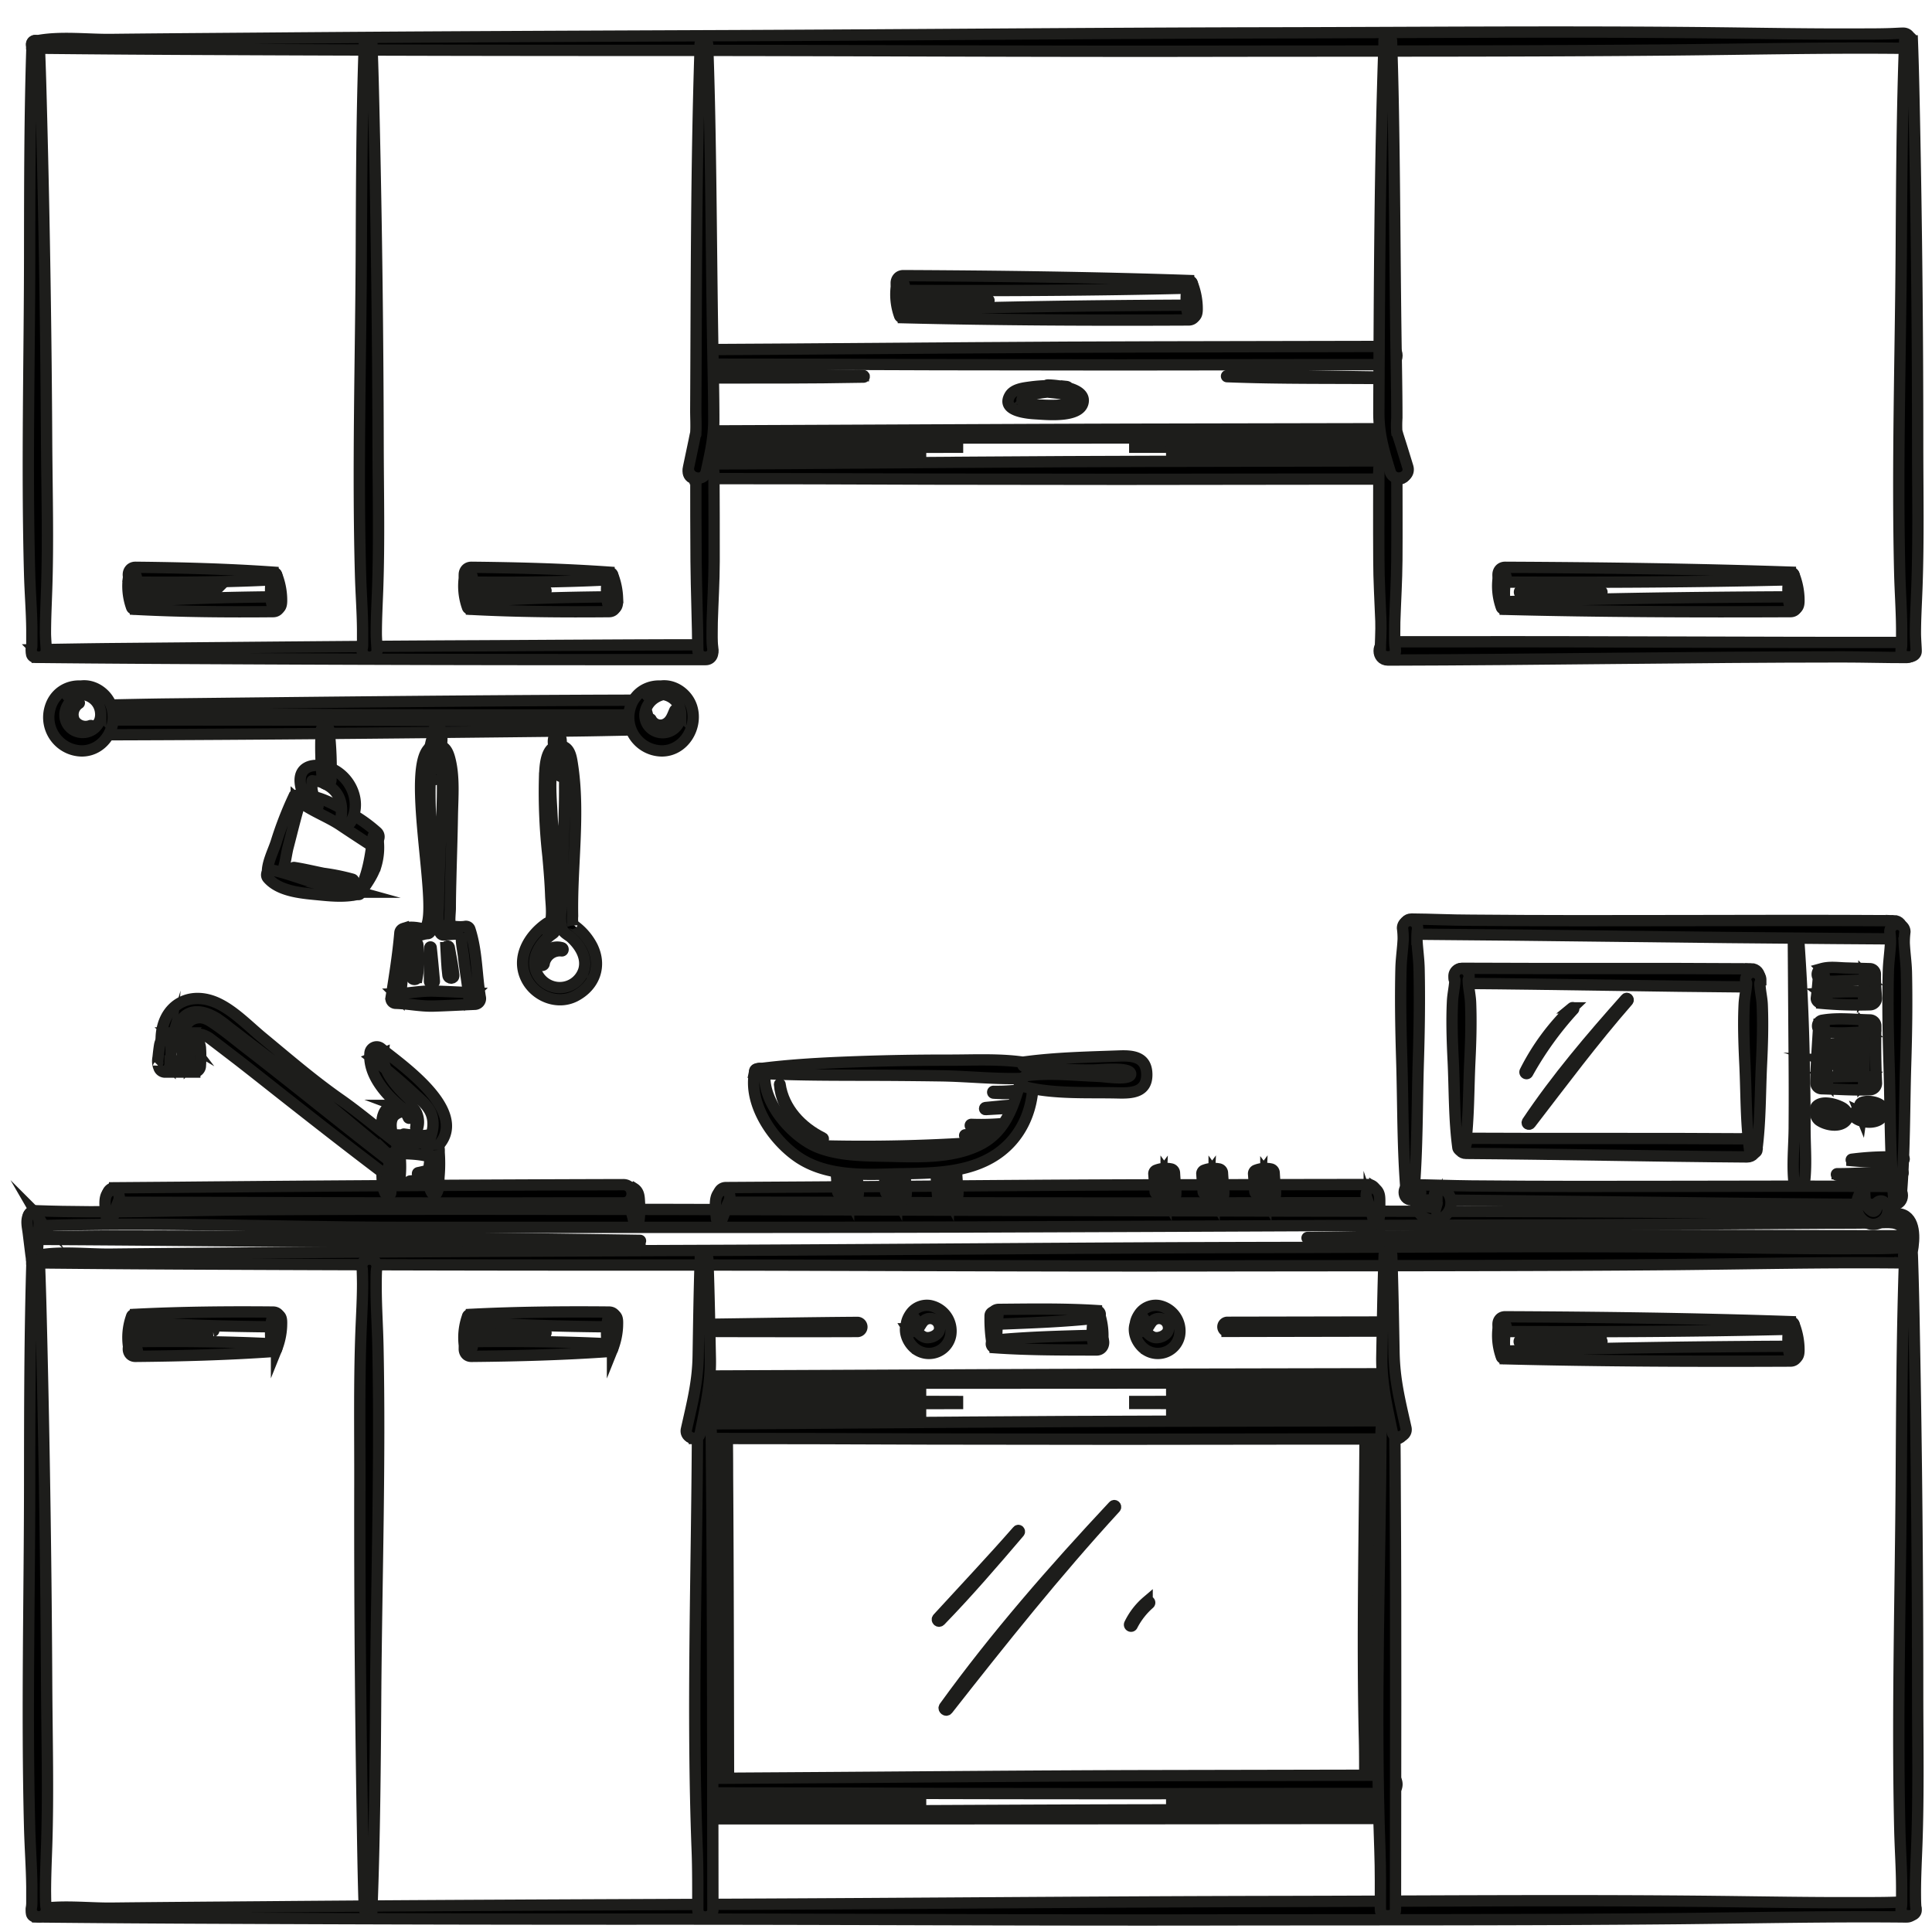 <svg id="Layer_1" data-name="Layer 1" xmlns="http://www.w3.org/2000/svg" viewBox="0 0 512 512"><path d="M206.58,287.35c.55,6.59,5.2,12.08,11.06,14.82.42.2.79-.42.37-.63-5.66-2.79-10.37-7.79-11.29-14.2,0-.08-.14-.06-.14,0Z" stroke="#1d1d1b" stroke-miterlimit="10" stroke-width="3"/><path d="M346.5,328.2q69.92.65,139.83.3c6.61,0,13-.25,19.85-.26v-.76c-47,.06-93.22-.46-139.82.17-6.62.09-13.24.21-19.85.29a.13.13,0,0,0,0,.26Z" stroke="#1d1d1b" stroke-miterlimit="10" stroke-width="3"/><path d="M169.61,328.71q-69.9-1.08-139.82-1.16c-6.62,0-13.24.17-19.85.13a.39.39,0,0,0,0,.77c46.6.22,93.21,1,139.82.68,6.61-.05,13.23-.12,19.85-.16a.13.13,0,0,0,0-.26Z" stroke="#1d1d1b" stroke-miterlimit="10" stroke-width="3"/><path d="M20.82,186.13A3.83,3.83,0,1,0,24.28,193a.4.4,0,0,0-.3-.72A3.58,3.58,0,0,1,19.75,191a3.52,3.52,0,0,1,1.21-4.6.13.13,0,0,0-.14-.23Z" stroke="#1d1d1b" stroke-miterlimit="10" stroke-width="3"/><path d="M172,190.89a3.35,3.35,0,0,0,4.07,2.33,5.27,5.27,0,0,0,3.67-4.65c0-.48-.74-.72-.94-.26-.59,1.32-1,2.75-2.36,3.49a2.8,2.8,0,0,1-3.89-1.14c-.14-.32-.62-.09-.55.23Z" stroke="#1d1d1b" stroke-miterlimit="10" stroke-width="3"/><path d="M77.83,230.51c4.55,1.73,10.53,3.53,15.43,3.49a.51.51,0,0,0,.13-1,56.48,56.48,0,0,0-7.68-1.56c-2.57-.51-5.12-1.14-7.72-1.54a.31.31,0,0,0-.16.6Z" stroke="#1d1d1b" stroke-miterlimit="10" stroke-width="3"/><path d="M56.45,156.61c-6.2-.12-12.39-.16-18.58.23a.35.35,0,0,0,0,.69c6.2.18,12.39-.06,18.58-.39a.27.27,0,0,0,0-.53Z" stroke="#1d1d1b" stroke-miterlimit="10" stroke-width="3"/><path d="M144.5,156.31c-5.7-.07-11.6-.68-17.28-.34-.45,0-.61.75-.12.82,5.61.86,11.77.38,17.4,0a.25.25,0,0,0,0-.49Z" stroke="#1d1d1b" stroke-miterlimit="10" stroke-width="3"/><path d="M261.91,79.4q-10.59-.18-21.2-.3a.53.53,0,0,0,0,1.05q10.6-.14,21.2-.3a.23.23,0,0,0,0-.45Z" stroke="#1d1d1b" stroke-miterlimit="10" stroke-width="3"/><path d="M424.32,156.7c-7.06-.13-14.13-.22-21.19-.31a.53.53,0,0,0,0,1.05q10.59-.13,21.19-.3a.22.22,0,0,0,0-.44Z" stroke="#1d1d1b" stroke-miterlimit="10" stroke-width="3"/><path d="M56.45,352.29c-6.2-.13-12.39-.16-18.58.22a.35.35,0,0,0,0,.69c6.2.19,12.39-.05,18.58-.38a.27.27,0,0,0,0-.53Z" stroke="#1d1d1b" stroke-miterlimit="10" stroke-width="3"/><path d="M144.5,353c-5.7-.07-11.6-.69-17.28-.35-.45,0-.61.75-.12.83,5.61.86,11.77.38,17.4,0a.25.25,0,0,0,0-.49Z" stroke="#1d1d1b" stroke-miterlimit="10" stroke-width="3"/><path d="M424.32,355.31c-7.06-.13-14.13-.22-21.19-.31a.53.53,0,0,0,0,1.06q10.59-.13,21.19-.31a.22.22,0,0,0,0-.44Z" stroke="#1d1d1b" stroke-miterlimit="10" stroke-width="3"/><path d="M416.64,267.1a61.35,61.35,0,0,0-12.46,16.84c-.22.44.43.83.68.39A88.81,88.81,0,0,1,417,267.48a.27.27,0,0,0-.38-.38Z" stroke="#1d1d1b" stroke-miterlimit="10" stroke-width="3"/><path d="M430.86,264.7c-9.22,10.35-18.35,21.06-26.06,32.59-.33.49.43.89.76.45,8.47-11,16.69-22.05,25.83-32.51.31-.36-.21-.89-.53-.53Z" stroke="#1d1d1b" stroke-miterlimit="10" stroke-width="3"/><path d="M486.86,311.43a84,84,0,0,0,17.22-.28c.41-.06.31-.73-.1-.72-5.71.1-11.4.62-17.12.62a.19.19,0,0,0,0,.38Z" stroke="#1d1d1b" stroke-miterlimit="10" stroke-width="3"/><path d="M490.77,307.59a75.64,75.64,0,0,0,13.46,0,.46.46,0,0,0,0-.91,76.66,76.66,0,0,0-13.46.53.17.17,0,0,0,0,.34Z" stroke="#1d1d1b" stroke-miterlimit="10" stroke-width="3"/><path d="M367.82,368.41c-19.11-.27-37.75.06-57.31.06V369c19.56,0,38.2.33,57.31.06a.32.32,0,0,0,0-.64Z" stroke="#1d1d1b" stroke-miterlimit="10" stroke-width="3"/><path d="M367.82,371.34c-22.37-.27-44.6.07-67.1.07v.52c22.5,0,44.73.33,67.1.06a.33.33,0,0,0,0-.65Z" stroke="#1d1d1b" stroke-miterlimit="10" stroke-width="3"/><path d="M186.45,369.05c19.12.27,38-.06,57.52-.06v-.52c-19.56,0-38.3-.33-57.41-.06-.42,0-.52.64-.11.64Z" stroke="#1d1d1b" stroke-miterlimit="10" stroke-width="3"/><path d="M367.82,374.28c-19.11-.27-37.75.06-57.31.06v.52c19.56,0,38.2.33,57.31.06a.32.32,0,0,0,0-.64Z" stroke="#1d1d1b" stroke-miterlimit="10" stroke-width="3"/><path d="M186.45,374.92c19.12.27,38-.06,57.52-.06v-.52c-19.56,0-38.3-.33-57.41-.06-.42,0-.52.64-.11.64Z" stroke="#1d1d1b" stroke-miterlimit="10" stroke-width="3"/><path d="M367.82,477c-19.11-.27-37.75.06-57.31.06v.52c19.56,0,38.2.33,57.31.06a.32.32,0,0,0,0-.64Z" stroke="#1d1d1b" stroke-miterlimit="10" stroke-width="3"/><path d="M186.45,477.65c19.12.27,38-.06,57.52-.06v-.52c-19.56,0-38.3-.33-57.41-.06-.42,0-.52.64-.11.64Z" stroke="#1d1d1b" stroke-miterlimit="10" stroke-width="3"/><path d="M186.45,372c22.38.27,44.81-.06,67.31-.06v-.52c-22.5,0-44.83-.34-67.2-.07-.42,0-.52.64-.11.65Z" stroke="#1d1d1b" stroke-miterlimit="10" stroke-width="3"/><path d="M367.82,117.94c-22.37-.27-44.6.06-67.1.06v.52c22.5,0,44.73.33,67.1.06a.32.32,0,0,0,0-.64Z" stroke="#1d1d1b" stroke-miterlimit="10" stroke-width="3"/><path d="M367.82,119.7c-19.11-.27-37.75.06-57.31.06v.52c19.56,0,38.2.33,57.31.06a.32.32,0,0,0,0-.64Z" stroke="#1d1d1b" stroke-miterlimit="10" stroke-width="3"/><path d="M186.45,120.34c19.12.27,38-.06,57.52-.06v-.52c-19.56,0-38.3-.33-57.41-.06-.42,0-.52.63-.11.64Z" stroke="#1d1d1b" stroke-miterlimit="10" stroke-width="3"/><path d="M186.45,118.58c22.38.27,44.81-.06,67.31-.06V118c-22.5,0-44.83-.33-67.2-.06-.42,0-.52.64-.11.64Z" stroke="#1d1d1b" stroke-miterlimit="10" stroke-width="3"/><path d="M110.68,298.9a5.78,5.78,0,0,0-4-7.13c-.32-.08-.57.41-.24.56a5.88,5.88,0,0,1,3.75,6.44.23.23,0,0,0,.45.13Z" stroke="#1d1d1b" stroke-miterlimit="10" stroke-width="3"/><path d="M108.67,296.06a5.84,5.84,0,0,0-3.56-3.74c-.36-.13-.62.47-.26.63a5.88,5.88,0,0,1,3.36,3.24c.11.28.56.17.46-.13Z" stroke="#1d1d1b" stroke-miterlimit="10" stroke-width="3"/><path d="M107,300.81c2.94,1,6.84,1.83,9.57-.16a.41.41,0,0,0-.42-.71c-3.06,1.49-5.88,1-9.12.6-.16,0-.17.22,0,.27Z" stroke="#1d1d1b" stroke-miterlimit="10" stroke-width="3"/><path d="M105.87,306.84a26.45,26.45,0,0,0-.62,4,32.25,32.25,0,0,0-.43,4.59c0,.57.92.75,1,.14a27.76,27.76,0,0,0,.24-4.08,28.14,28.14,0,0,0,0-4.59.11.11,0,0,0-.21,0Z" stroke="#1d1d1b" stroke-miterlimit="10" stroke-width="3"/><path d="M108.71,313.49a20.21,20.21,0,0,0,5.48-.66.37.37,0,0,0-.2-.71c-1.75.33-3.5.69-5.28.86-.31,0-.33.51,0,.51Z" stroke="#1d1d1b" stroke-miterlimit="10" stroke-width="3"/><path d="M110.92,311.32a12.22,12.22,0,0,0,4.08-1c.35-.16.1-.75-.27-.63a26.4,26.4,0,0,1-3.89,1.08c-.31.05-.24.58.08.55Z" stroke="#1d1d1b" stroke-miterlimit="10" stroke-width="3"/><path d="M48.23,278.48c.14,1.23.29,2.45.43,3.67a.64.64,0,1,0,1.26-.17l-.64-3.64c-.1-.59-1.12-.46-1.05.14Z" stroke="#1d1d1b" stroke-miterlimit="10" stroke-width="3"/><path d="M325.17,99.82c13.92.55,27.84.36,41.75.5a.2.2,0,0,0,0-.4c-13.91-.14-27.82-.61-41.75-.36a.13.13,0,0,0,0,.26Z" stroke="#1d1d1b" stroke-miterlimit="10" stroke-width="3"/><path d="M228.81,99.54c-14.24-.28-28.86-.23-42.56-.23-1,0-1,.85,0,.85,13.7,0,28.41.06,42.64-.22.26,0,.17-.39-.08-.4Z" stroke="#1d1d1b" stroke-miterlimit="10" stroke-width="3"/><path d="M269.68,405.68c-6.9,7.88-14.09,15.48-21.16,23.21-.38.42.23,1,.63.62,7.29-7.5,14.14-15.47,20.93-23.43.24-.28-.16-.68-.4-.4Z" stroke="#1d1d1b" stroke-miterlimit="10" stroke-width="3"/><path d="M295.06,399.11c-15.81,16.9-31.21,34.5-44.77,53.28-.35.48.45,1.11.82.64,14.34-18.26,28.73-36.32,44.44-53.44.3-.32-.18-.81-.49-.48Z" stroke="#1d1d1b" stroke-miterlimit="10" stroke-width="3"/><path d="M304,424.39a18.31,18.31,0,0,0-4.62,6c-.21.43.43.82.66.38a19.56,19.56,0,0,1,4.51-5.79c.38-.33-.17-.87-.55-.55Z" stroke="#1d1d1b" stroke-miterlimit="10" stroke-width="3"/><path d="M255.84,301.13a36,36,0,0,0,10.26-.3c.4-.08.32-.76-.09-.72a93.61,93.61,0,0,1-10.17.62c-.26,0-.25.37,0,.4Z" stroke="#1d1d1b" stroke-miterlimit="10" stroke-width="3"/><path d="M257.44,298.55a46.46,46.46,0,0,0,11.05-.49c.32-.06.25-.63-.08-.59a66,66,0,0,1-11,.5c-.37,0-.37.56,0,.58Z" stroke="#1d1d1b" stroke-miterlimit="10" stroke-width="3"/><path d="M261.19,294.05c3.3-.2,6.61-.32,9.89-.7.41-.05.44-.68,0-.66-3.3.13-6.6.51-9.89.82-.34,0-.35.56,0,.54Z" stroke="#1d1d1b" stroke-miterlimit="10" stroke-width="3"/><path d="M263.32,289.69a38.83,38.83,0,0,0,9.2-.4c.48-.08.27-.81-.21-.73a51,51,0,0,1-9,.65c-.31,0-.31.46,0,.48Z" stroke="#1d1d1b" stroke-miterlimit="10" stroke-width="3"/><path d="M187,116.09q30.57,0,61.15,0,48.71,0,97.42-.07l22.3,0a1.21,1.21,0,0,0,0-2.41l-61.15.12c-32.47.06-64.94.25-97.42.38l-22.3.09a1,1,0,0,0,0,1.93Z" stroke="#1d1d1b" stroke-miterlimit="10" stroke-width="3"/><path d="M187,366.55H248.1q48.71,0,97.42-.07l22.3,0a1.21,1.21,0,0,0,0-2.42l-61.15.12c-32.47.06-64.94.26-97.42.39l-22.3.09a1,1,0,0,0,0,1.92Z" stroke="#1d1d1b" stroke-miterlimit="10" stroke-width="3"/><path d="M325.18,352.83l42.64-.08a1.21,1.21,0,0,0,0-2.41l-42.64.08a1.21,1.21,0,0,0,0,2.41Z" stroke="#1d1d1b" stroke-miterlimit="10" stroke-width="3"/><path d="M187,352.86c13.44,0,26.88.06,40.31,0a1.21,1.21,0,0,0,0-2.41c-13.44.09-26.87.35-40.31.51a1,1,0,0,0,0,1.93Z" stroke="#1d1d1b" stroke-miterlimit="10" stroke-width="3"/><path d="M187,482H248.1q48.71,0,97.42-.07l22.3,0a1.21,1.21,0,0,0,0-2.42l-61.15.12c-32.47.06-64.94.26-97.42.39l-22.3.09a1,1,0,0,0,0,1.92Z" stroke="#1d1d1b" stroke-miterlimit="10" stroke-width="3"/><path d="M361.76,378.94c-.12,27.34-.83,54.77-.16,82.11.09,3.81.07,8,.07,11.89,0,1,2,1,2,0,0-27.4.08-54.87,0-82.11,0-3.95,0-7.92-.05-11.87a.92.92,0,0,0-1.83,0Z" stroke="#1d1d1b" stroke-miterlimit="10" stroke-width="3"/><path d="M190.91,379.2c0,27.27-.68,54.58.06,81.84.1,3.81.09,8.41.1,11.82a1,1,0,0,0,2,0c-.07-26.77-.08-54.67-.27-81.84q0-5.91-.08-11.82a.92.92,0,0,0-1.83,0Z" stroke="#1d1d1b" stroke-miterlimit="10" stroke-width="3"/><path d="M109.69,250.35a67.07,67.07,0,0,1-.6,8.5c-.09.82,1.29,1,1.45.2a28.84,28.84,0,0,0,.19-8.7c-.07-.64-1-.68-1,0Z" stroke="#1d1d1b" stroke-miterlimit="10" stroke-width="3"/><path d="M113.9,251.13c-.07,3-.08,5.92-.08,8.88,0,.84,1.36.82,1.29,0-.26-3-.53-5.92-.85-8.88a.18.18,0,1,0-.36,0Z" stroke="#1d1d1b" stroke-miterlimit="10" stroke-width="3"/><path d="M118.2,251.14c.14,2.44.19,4.9.51,7.33.12,1,1.66,1,1.55,0-.26-2.5-.78-5-1.22-7.45-.08-.47-.86-.36-.84.12Z" stroke="#1d1d1b" stroke-miterlimit="10" stroke-width="3"/><path d="M115.76,206.25c.17-.36.34-.72.52-1.08.56-1.17-1.34-1.82-1.57-.66l-.24,1.2c-.15.73.92,1.31,1.29.54Z" stroke="#1d1d1b" stroke-miterlimit="10" stroke-width="3"/><path d="M149.35,204.66a2.44,2.44,0,0,0-.35-.43.76.76,0,0,0-1.08,1.08,2.44,2.44,0,0,0,.43.35c.59.4,1.41-.41,1-1Z" stroke="#1d1d1b" stroke-miterlimit="10" stroke-width="3"/><path d="M144.2,255.37a4.25,4.25,0,0,1,4.63-3.38c.48.06.52-.66.11-.81a4.44,4.44,0,0,0-5.72,4.19c0,.65.91.61,1,0Z" stroke="#1d1d1b" stroke-miterlimit="10" stroke-width="3"/><path d="M215.09,304c16.1,1.48,33.13,2.61,49.19.14,1-.15.76-1.82-.24-1.74a446.57,446.57,0,0,1-49,1.18c-.28,0-.27.4,0,.42Z" stroke="#1d1d1b" stroke-miterlimit="10" stroke-width="3"/><path d="M475.24,246.93q.12,17.47.25,35,.06,8.26,0,16.52c0,5.51-.75,11.39.2,16.82a1.15,1.15,0,0,0,2.21,0c1-5.09.46-10.68.44-15.85q0-8.75-.2-17.49-.31-17.5-1.62-35a.64.64,0,0,0-1.28,0Z" stroke="#1d1d1b" stroke-miterlimit="10" stroke-width="3"/><path d="M487.72,273.59c-.29,4.1-.74,8.38-.31,12.48a.51.51,0,0,0,1,0c.21-4.13-.29-8.35-.43-12.48a.14.14,0,1,0-.27,0Z" stroke="#1d1d1b" stroke-miterlimit="10" stroke-width="3"/><path d="M491.07,271.88c-.26,5-.83,10.14-.65,15.16a.89.89,0,0,0,1.78,0c.66-5,.2-10.2-.31-15.16a.41.41,0,0,0-.82,0Z" stroke="#1d1d1b" stroke-miterlimit="10" stroke-width="3"/><path d="M482.21,277c.86,1.16,2.42.92,3.74.94a64.7,64.7,0,0,0,8,0,.69.69,0,0,0,0-1.37,43.53,43.53,0,0,0-5.48-.07c-1,0-4.68.62-5.44-.09-.41-.38-1.19.14-.82.63Z" stroke="#1d1d1b" stroke-miterlimit="10" stroke-width="3"/><path d="M483.22,280.88a3.08,3.08,0,0,0-.79-.27c-.75-.17-1.05,1-.31,1.15a90.42,90.42,0,0,0,12.32.52c.65,0,.83-1,.16-1.17a33.42,33.42,0,0,0-12.48-.5l.73.73.35-.32c.06,0,.09-.11,0-.14Z" stroke="#1d1d1b" stroke-miterlimit="10" stroke-width="3"/><path d="M482.44,293.58c-1.94.18-1.49,2.55-.26,3.39,1.67,1.12,4.62,1.73,6.4.55s1.18-3.13-.39-4-5.2-2-6.76-.38a1.08,1.08,0,0,0,.76,1.83,23.78,23.78,0,0,1,2.95-.38c.38,0,3.33.19,2.63,1.28-.57.89-5.46-.56-4.92-1.54a.48.48,0,0,0-.41-.71Z" stroke="#1d1d1b" stroke-miterlimit="10" stroke-width="3"/><path d="M494.26,293a4,4,0,0,0-2.84,2,1,1,0,0,0,.36,1.35c1.9,1.4,6.33,1.66,7.39-1,1.18-3-4.07-4.12-5.92-3.08a.89.89,0,0,0,.21,1.6,6.3,6.3,0,0,0,2.08.21c.53,0,2.34.16,1.37.92s-3.09.12-4.14-.37c.15.38.31.75.46,1.12a1.9,1.9,0,0,1,1.36-1.57.61.61,0,0,0-.33-1.17Z" stroke="#1d1d1b" stroke-miterlimit="10" stroke-width="3"/><path d="M9.37,12.77q24.56.25,49.12.34,59.23.27,118.47.24c47.62,0,95.24.31,142.86.22,41.28-.08,82.57.06,123.86-.34,19.95-.19,39.89-.64,59.85-.44a7.17,7.17,0,0,0,.82,0c2.6,0,2.6-4,0-4-.65,0-1.8.08-3.41.14-3.26.11-6.53.08-9.79.09-12,.05-23.95-.17-35.92-.31-39.49-.44-79-.07-118.47,0-47.62.09-95.24.55-142.86.74-41.29.17-82.57.32-123.86.67-13.54.11-27.08.19-40.62.34-6.09.07-13.2-.81-19.23.28a7.48,7.48,0,0,1-.82,0,1,1,0,0,0,0,2Z" stroke="#1d1d1b" stroke-miterlimit="10" stroke-width="3"/><path d="M367.82,174.92c40.14-.08,80.28-.83,120.42-.84,5.69,0,11.39.18,17.09.17,2.59,0,2.6-4,0-4-40.13.07-80.27-.25-120.41-.17l-17.1,0c-3.1,0-3.11,4.84,0,4.84Z" stroke="#1d1d1b" stroke-miterlimit="10" stroke-width="3"/><path d="M187,96.5q30.57,0,61.15.14,48.71.12,97.42,0l22.3,0c3.11,0,3.12-4.83,0-4.83l-61.15.12c-32.47.06-65,.38-97.42.59l-22.3.13c-2.48,0-2.49,3.85,0,3.85Z" stroke="#1d1d1b" stroke-miterlimit="10" stroke-width="3"/><path d="M184.23,126.83q31.44,0,62.87.14,50.16.12,100.3,0l23.14,0c3.11,0,3.11-4.83,0-4.83l-62.87.12c-33.43.06-66.87.38-100.3.59l-23.14.13c-2.48,0-2.48,3.85,0,3.85Z" stroke="#1d1d1b" stroke-miterlimit="10" stroke-width="3"/><path d="M184,381.21q31.29,0,62.59.14,50.14.12,100.3,0l22.88,0c3.11,0,3.11-4.83,0-4.83l-62.59.12c-33.43.06-66.86.38-100.29.59l-22.89.13c-2.48,0-2.48,3.85,0,3.85Z" stroke="#1d1d1b" stroke-miterlimit="10" stroke-width="3"/><path d="M192.34,318.6q28.82,0,57.63.14,45.66.12,91.33,0l21.13,0c3.11,0,3.11-4.84,0-4.83L304.8,314c-30.44.07-60.89.39-91.33.59l-21.13.13a1.93,1.93,0,0,0,0,3.86Z" stroke="#1d1d1b" stroke-miterlimit="10" stroke-width="3"/><path d="M187,475.14q30.57,0,61.15.14,48.71.12,97.42,0l22.3,0c3.11,0,3.12-4.84,0-4.83l-61.15.12c-32.47.06-65,.38-97.42.58l-22.3.14a1.93,1.93,0,0,0,0,3.85Z" stroke="#1d1d1b" stroke-miterlimit="10" stroke-width="3"/><path d="M9.37,174.2c20,.21,40,.3,60,.39q47.81.22,95.62.21c7.33,0,14.65,0,22,0,2.52,0,2.52-3.91,0-3.91-20,0-40,.17-60,.26-31.88.13-63.75.46-95.63.73-7.32.06-14.64.19-22,.3a1,1,0,0,0,0,2Z" stroke="#1d1d1b" stroke-miterlimit="10" stroke-width="3"/><path d="M27.68,188.87c41.1.55,82.21.58,123.32.6,5.88,0,11.76,0,17.64,0,2.52,0,2.52-3.92,0-3.91-41.11.1-82.22.55-123.32,1-5.88.06-11.76.2-17.64.31a1,1,0,0,0,0,2Z" stroke="#1d1d1b" stroke-miterlimit="10" stroke-width="3"/><path d="M168.64,191.41c-41.1-.55-82.22-.58-123.32-.6-5.88,0-11.76,0-17.64,0-2.52,0-2.53,3.92,0,3.91,41.11-.1,82.21-.54,123.32-1,5.88-.06,11.76-.2,17.64-.31a1,1,0,0,0,0-2Z" stroke="#1d1d1b" stroke-miterlimit="10" stroke-width="3"/><path d="M124.93,161.48c12.13.63,24.32.72,36.47.61,2.51,0,2.52-3.94,0-3.92-12.15.12-24.35.44-36.47,1.29a1,1,0,0,0,0,2Z" stroke="#1d1d1b" stroke-miterlimit="10" stroke-width="3"/><path d="M161.4,151.63c-12.12-.85-24.32-1.17-36.47-1.29-2.52,0-2.52,3.89,0,3.92,12.14.11,24.34,0,36.47-.61a1,1,0,0,0,0-2Z" stroke="#1d1d1b" stroke-miterlimit="10" stroke-width="3"/><path d="M504.76,10.8c-.69,18.25-.79,36.51-.9,54.77-.18,28.77-1.09,57.58-.41,86.35.12,4.86.47,9.72.51,14.59,0,1.4,0,3,0,4.4-.06,1.2-.16.68-.16,1.66,0,2,4,2,4,0,0-1-.2-3.22-.2-4.77,0-3.94.25-8,.39-11.91.47-12.77.21-25.62.21-38.39q0-43.17-.88-86.38c-.14-6.77-.27-13.54-.53-20.3a1,1,0,0,0-2,0Z" stroke="#1d1d1b" stroke-miterlimit="10" stroke-width="3"/><path d="M8.49,11.78C7.89,29.85,7.88,47.93,7.86,66c0,28.79-.79,57.62,0,86.41.14,4.8.53,9.61.58,14.42,0,1.28,0,2.59,0,3.87s-.17.89-.17,1.5c0,2.6,4,2.6,4,0,0-.33-.21-2.79-.23-4.28,0-3.89.19-7.77.32-11.66.43-12.75.09-25.53,0-38.28q-.23-43.2-1.34-86.41c-.17-6.6-.33-13.2-.62-19.8a1,1,0,0,0-2,0Z" stroke="#1d1d1b" stroke-miterlimit="10" stroke-width="3"/><path d="M9.37,334.67q24.56.25,49.12.34,59.23.27,118.47.23c47.62,0,95.24.32,142.86.23,41.28-.08,82.58,0,123.86-.35,19.95-.19,39.89-.65,59.85-.44a7.17,7.17,0,0,0,.82,0c2.6,0,2.6-4,0-4-.65,0-1.8.08-3.41.14-3.26.11-6.53.08-9.79.09-12,.05-23.95-.17-35.92-.31-39.49-.44-79-.07-118.47,0-47.62.09-95.24.56-142.86.75-41.29.16-82.57.31-123.86.67-13.54.11-27.08.19-40.62.34-6.09.07-13.2-.81-19.23.28a7.48,7.48,0,0,1-.82,0,1,1,0,0,0,0,2Z" stroke="#1d1d1b" stroke-miterlimit="10" stroke-width="3"/><path d="M506.48,333c.7-2.93,1.51-8.61-1.46-10.7-1.63-1.15-4.48-.61-6.32-.63q-6.26-.07-12.51-.11l-52.57-.34c-33.84-.21-67.68-.22-101.51-.29-69.2-.14-138.39-.47-207.58-.47-19.36,0-38.72,0-58.07.14-19,.17-38.08.95-57.09.26-2.6-.1-2.6,4.13,0,4,32.27-1.17,64.74.4,97,.4h97.51c66,0,132-.49,198-.63,18.33,0,36.67-.18,55-.3l27.31-.18c4.53,0,9,0,13.58-.11,2.38,0,5.65-.62,6.89,2.14.69,1.56.17,4.67-.16,6.26-.27,1.26,1.64,1.8,1.94.53Z" stroke="#1d1d1b" stroke-miterlimit="10" stroke-width="3"/><path d="M9.37,508q24.8.25,49.59.34,59,.27,118.07.24c47.91,0,95.81.31,143.72.22,41.13-.08,82.28.05,123.41-.34,20.12-.2,40.23-.65,60.35-.45a7,7,0,0,0,.82,0c2.59,0,2.6-4,0-4-.65,0-1.79.07-3.41.13-3.3.11-6.61.08-9.92.09-12.09.05-24.18-.17-36.27-.31-39.35-.44-78.71-.06-118.06,0-47.91.09-95.81.55-143.72.74-41.14.17-82.27.32-123.41.67-13.66.11-27.31.2-41,.35-6.14.06-13.31-.83-19.38.27a4.49,4.49,0,0,1-.82,0,1,1,0,0,0,0,2Z" stroke="#1d1d1b" stroke-miterlimit="10" stroke-width="3"/><path d="M504.76,332.69c-.68,19.43-.78,38.87-.9,58.31-.18,31.17-1.1,62.38-.4,93.56.11,5.18.48,10.36.5,15.54,0,1.44,0,3,0,4.42-.05,1.17-.16.7-.16,1.68,0,2,4,2,4,0,0-1-.06-.15-.13-1.29s-.06-2.34-.07-3.49c0-4.21.23-8.45.38-12.66.49-13.66.22-27.36.22-41q0-46.77-.89-93.57c-.13-7.16-.27-14.31-.52-21.46a1,1,0,0,0-2,0Z" stroke="#1d1d1b" stroke-miterlimit="10" stroke-width="3"/><path d="M8.49,333.68c-.6,19.44-.61,38.89-.63,58.33,0,30.83-.79,61.7,0,92.52.14,5.19.52,10.37.58,15.56,0,1.44,0,2.9,0,4.34-.05,1.16-.16,1.13-.16,1.59,0,2.6,4,2.6,4,0,0-.76-.06-.06-.14-1.2s-.07-2.3-.09-3.45c0-4.12.18-8.23.32-12.35.44-13.76.09-27.56,0-41.33q-.23-46.24-1.33-92.52c-.17-7.16-.34-14.33-.63-21.49a1,1,0,0,0-2,0Z" stroke="#1d1d1b" stroke-miterlimit="10" stroke-width="3"/><path d="M365.41,124.63s-.06,15.81,0,23.79c0,5.37.34,10.83.54,16.2.09,2.4-.14,6-.14,7.95s4,2,4,0c0-1-.15-1.1-.19-2.13-.06-1.84,0-3.78,0-5.62.18-5.49.52-10.86.56-16.35.06-8,0-16,0-23.84,0-2.93-4.83-2.93-4.83,0Z" stroke="#1d1d1b" stroke-miterlimit="10" stroke-width="3"/><path d="M366.81,10.8c-1.17,32.84-1.25,65.77-1.4,98.62,0,5.72,1.3,10,3,15.56.91,3,5.57,1.7,4.66-1.28-.54-1.75-1.07-3.49-1.61-5.23l-1-3.15c-.12-.38-.43-1.7-.28-.59a31.56,31.56,0,0,1,0-4c0-7.53-.17-15.07-.27-22.61-.27-20.72-.32-41.43-.73-62.14q-.15-7.59-.41-15.17a1,1,0,0,0-2,0Z" stroke="#1d1d1b" stroke-miterlimit="10" stroke-width="3"/><path d="M501.82,244c-37.32-.24-74.66.21-112-.13-5.25,0-10.5-.28-15.75-.31-2.59,0-2.6,4,0,4,37.32.25,74.65.89,112,1.14l15.74.11c3.11,0,3.12-4.81,0-4.84Z" stroke="#1d1d1b" stroke-miterlimit="10" stroke-width="3"/><path d="M501.82,314.43c-37.32-.25-74.66.21-112-.14-5.25-.05-10.5-.28-15.75-.31-2.59,0-2.6,4,0,4,37.32.24,74.65.89,112,1.13l15.74.11c3.11,0,3.12-4.81,0-4.83Z" stroke="#1d1d1b" stroke-miterlimit="10" stroke-width="3"/><path d="M374.67,316.34c1-11.76.84-23.6,1.21-35.39.24-8,.36-16.11.19-24.14-.05-2.7-.44-5.16-.57-7.85a21.54,21.54,0,0,1,.18-3,2,2,0,1,0-4,0,20.53,20.53,0,0,1,.18,3c-.13,2.56-.51,5-.58,7.58-.2,8.15-.05,16.31.2,24.46.36,11.79.19,23.6,1.21,35.36a1,1,0,0,0,2,0Z" stroke="#1d1d1b" stroke-miterlimit="10" stroke-width="3"/><path d="M503.81,317.32c1-11.76.85-23.6,1.21-35.39.25-8,.37-16.11.2-24.14-.06-2.7-.45-5.16-.58-7.85a21.54,21.54,0,0,1,.18-3,2,2,0,1,0-4,0,19.18,19.18,0,0,1,.18,3c-.12,2.56-.51,5-.57,7.58-.2,8.15-.06,16.31.19,24.46.37,11.79.2,23.6,1.21,35.36a1,1,0,0,0,2,0Z" stroke="#1d1d1b" stroke-miterlimit="10" stroke-width="3"/><path d="M464,256.75c-25.48-.18-51,0-76.44-.14-2.6,0-2.6,4,0,4,25.47.18,51,.76,76.44.94,3.11,0,3.12-4.81,0-4.83Z" stroke="#1d1d1b" stroke-miterlimit="10" stroke-width="3"/><path d="M463,301.8c-24.83-.18-49.67,0-74.49-.14-2.6,0-2.6,4,0,4,24.82.18,49.65.76,74.49.94,3.11,0,3.11-4.8,0-4.83Z" stroke="#1d1d1b" stroke-miterlimit="10" stroke-width="3"/><path d="M388.28,304.16c1-7.58.88-15.27,1.24-22.9.25-5.15.4-10.39.2-15.55-.07-1.77-.47-3.48-.59-5.24-.14-1.91.19.16.19-1.8a2,2,0,1,0-4,0c0,2,.34,0,.21,1.62s-.52,3.36-.6,5.06c-.26,5.27-.07,10.65.19,15.92.36,7.62.22,15.32,1.24,22.89a1,1,0,0,0,1.95,0Z" stroke="#1d1d1b" stroke-miterlimit="10" stroke-width="3"/><path d="M465.57,304.79c1-7.58.88-15.27,1.25-22.9.25-5.16.4-10.4.19-15.56-.07-1.77-.46-3.3-.59-5.06s.2.33.2-1.62a2,2,0,1,0-4,0c0,2,.34-.19.21,1.44s-.51,3.27-.6,5c-.26,5.27-.06,10.6.19,15.87.37,7.62.22,15.29,1.25,22.87.13,1,1.81.94,1.94,0Z" stroke="#1d1d1b" stroke-miterlimit="10" stroke-width="3"/><path d="M184.41,125.32c0,7.81,0,15.63.06,23.44.06,7.44.44,17.17.46,23.45,0,2.6,4,2.6,4,0,0-.23-.15-1-.19-2-.07-1.77,0-3.55,0-5.31.16-5.38.5-10.75.51-16.13,0-7.81,0-15.63-.05-23.44,0-3.11-4.84-3.12-4.84,0Z" stroke="#1d1d1b" stroke-miterlimit="10" stroke-width="3"/><path d="M185.57,11.78c-1.09,32.3-1,64.68-1.18,97,0,2,.13,4,0,6,0,.13,0,.66,0,.09,0-.32-.34,1.49-.45,2l-1.44,6.83c-.64,3,4,4.32,4.66,1.28,1-4.62,2-8.85,2-13.53,0-7.42-.2-14.84-.31-22.26-.33-20.72-.41-41.44-.87-62.16-.12-5.09-.26-10.17-.45-15.25a1,1,0,0,0-2,0Z" stroke="#1d1d1b" stroke-miterlimit="10" stroke-width="3"/><path d="M96.54,11.78c-.65,18.07-.71,36.15-.78,54.23-.12,28.79-1,57.62-.21,86.41.13,4.8.5,9.61.54,14.42,0,1.28,0,2.59,0,3.87s-.17.89-.16,1.5c0,2.6,4,2.6,4,0,0-.33-.2-2.79-.21-4.28,0-3.89.21-7.77.35-11.66.46-12.75.16-25.53.13-38.28q-.09-43.2-1.08-86.41c-.15-6.6-.3-13.2-.56-19.8a1,1,0,0,0-2,0Z" stroke="#1d1d1b" stroke-miterlimit="10" stroke-width="3"/><path d="M366,378.94c-.24,37.05-1.65,74.32-.31,111.36.19,5.26.13,11,.13,15.9,0,2,4,2,4,0,0-37.18.16-74.35-.08-111.36,0-5.27-.07-10.59-.1-15.86,0-2.36-3.66-2.41-3.67,0Z" stroke="#1d1d1b" stroke-miterlimit="10" stroke-width="3"/><path d="M366.81,332.69c-.31,8.9-.44,17.81-.61,26.71-.13,7,1.34,13.19,2.73,20,.48,2.38,4.19,1.38,3.66-1-1.69-7.5-3-12.71-3.16-19.83-.16-8.64-.3-17.28-.6-25.92a1,1,0,0,0-2,0Z" stroke="#1d1d1b" stroke-miterlimit="10" stroke-width="3"/><path d="M184.84,379.29c-.14,36.95-1.49,74-.07,111,.2,5.25.15,10.82.16,15.77,0,2.6,4,2.6,4,0-.07-36.56,0-74.06-.32-111l-.13-15.77a1.84,1.84,0,0,0-3.67,0Z" stroke="#1d1d1b" stroke-miterlimit="10" stroke-width="3"/><path d="M185.57,333.68c-.28,8.53-.4,17.06-.54,25.58-.11,6.94-1.47,12.18-3.12,19.52-.53,2.39,3.18,3.39,3.66,1,1.35-6.73,2.82-12.91,2.68-19.75-.18-8.78-.33-17.57-.66-26.36a1,1,0,0,0-2,0Z" stroke="#1d1d1b" stroke-miterlimit="10" stroke-width="3"/><path d="M161.2,152.25a18.61,18.61,0,0,0-.35,6.09c.13,1,.1,3,1.54,3s1.28-2,1.25-3a18.52,18.52,0,0,0-1.32-6.1c-.18-.49-1-.62-1.12,0Z" stroke="#1d1d1b" stroke-miterlimit="10" stroke-width="3"/><path d="M125,160.65a18.72,18.72,0,0,1,.12-7.42c.29-1.33-1.83-1.84-2-.55a16.62,16.62,0,0,0,.77,8.27.58.58,0,0,0,1.12-.3Z" stroke="#1d1d1b" stroke-miterlimit="10" stroke-width="3"/><path d="M35.9,161.48c12.13.63,24.32.72,36.46.61,2.52,0,2.53-3.94,0-3.92-12.15.12-24.34.44-36.46,1.29a1,1,0,0,0,0,2Z" stroke="#1d1d1b" stroke-miterlimit="10" stroke-width="3"/><path d="M72.36,151.63c-12.12-.85-24.31-1.17-36.46-1.29-2.52,0-2.52,3.89,0,3.92,12.14.11,24.34,0,36.46-.61a1,1,0,0,0,0-2Z" stroke="#1d1d1b" stroke-miterlimit="10" stroke-width="3"/><path d="M72.16,152.25a19.17,19.17,0,0,0-.35,6.09c.14,1,.11,3,1.55,3s1.27-2,1.25-3a18.53,18.53,0,0,0-1.33-6.1c-.17-.49-1-.62-1.12,0Z" stroke="#1d1d1b" stroke-miterlimit="10" stroke-width="3"/><path d="M36,160.65a18.91,18.91,0,0,1,.11-7.42c.29-1.33-1.82-1.84-2-.55a16.51,16.51,0,0,0,.77,8.27.58.58,0,0,0,1.12-.3Z" stroke="#1d1d1b" stroke-miterlimit="10" stroke-width="3"/><path d="M124.93,350.33c12.12.86,24.32,1.18,36.47,1.29,2.52,0,2.52-3.89,0-3.91-12.15-.11-24.34,0-36.47.61a1,1,0,0,0,0,2Z" stroke="#1d1d1b" stroke-miterlimit="10" stroke-width="3"/><path d="M161.4,356.14c-12.13-.62-24.33-.72-36.47-.6-2.51,0-2.52,3.94,0,3.91,12.15-.11,24.35-.44,36.47-1.29a1,1,0,0,0,0-2Z" stroke="#1d1d1b" stroke-miterlimit="10" stroke-width="3"/><path d="M98.56,505.84c.73-19.21.87-38.44,1-57.67.24-30.45,1.22-60.94.59-91.4-.1-5.1-.45-10.2-.47-15.31,0-1.43,0-2.88.05-4.31.07-1.18.17-1,.17-1.52,0-2.6-4-2.6-4,0,0,.82.08,0,.12,1.13s.06,2.28.07,3.43c0,4.13-.25,8.26-.41,12.39-.52,13.56-.28,27.15-.31,40.72q-.09,45.68.7,91.4c.11,7.05.23,14.09.47,21.14a1,1,0,0,0,2,0Z" stroke="#1d1d1b" stroke-miterlimit="10" stroke-width="3"/><path d="M162.32,357.55a18.58,18.58,0,0,0,1.32-6.1c0-1,.26-3-1.25-3s-1.41,2-1.54,3a18.62,18.62,0,0,0,.35,6.09c.11.61.94.48,1.12,0Z" stroke="#1d1d1b" stroke-miterlimit="10" stroke-width="3"/><path d="M123.91,348.84a16.65,16.65,0,0,0-.77,8.28c.18,1.29,2.3.78,2-.55a18.91,18.91,0,0,1-.12-7.42.58.58,0,0,0-1.12-.31Z" stroke="#1d1d1b" stroke-miterlimit="10" stroke-width="3"/><path d="M35.9,350.33c12.12.86,24.31,1.18,36.46,1.29,2.52,0,2.52-3.89,0-3.91-12.14-.11-24.33,0-36.46.61a1,1,0,0,0,0,2Z" stroke="#1d1d1b" stroke-miterlimit="10" stroke-width="3"/><path d="M72.36,356.14c-12.12-.62-24.32-.72-36.46-.6-2.52,0-2.52,3.94,0,3.91,12.15-.11,24.34-.44,36.46-1.29a1,1,0,0,0,0-2Z" stroke="#1d1d1b" stroke-miterlimit="10" stroke-width="3"/><path d="M73.28,357.55a18.59,18.59,0,0,0,1.33-6.1c0-1,.26-3-1.25-3s-1.42,2-1.55,3a19.19,19.19,0,0,0,.35,6.09c.11.61.94.48,1.12,0Z" stroke="#1d1d1b" stroke-miterlimit="10" stroke-width="3"/><path d="M34.88,348.84a16.53,16.53,0,0,0-.77,8.28c.18,1.29,2.3.78,2-.55a18.91,18.91,0,0,1-.11-7.42.58.58,0,0,0-1.12-.31Z" stroke="#1d1d1b" stroke-miterlimit="10" stroke-width="3"/><path d="M398.88,161.48c25.19.63,50.41.72,75.6.61,2.52,0,2.52-3.93,0-3.92-25.2.12-50.42.44-75.6,1.29a1,1,0,0,0,0,2Z" stroke="#1d1d1b" stroke-miterlimit="10" stroke-width="3"/><path d="M474.48,151.63c-25.18-.85-50.4-1.17-75.6-1.29-2.52,0-2.52,3.91,0,3.92,25.19.11,50.41,0,75.6-.61a1,1,0,0,0,0-2Z" stroke="#1d1d1b" stroke-miterlimit="10" stroke-width="3"/><path d="M474.28,152.25a18.61,18.61,0,0,0-.35,6.09c.13,1,.1,3,1.55,3s1.27-2,1.25-3a18.79,18.79,0,0,0-1.33-6.1c-.18-.49-1-.62-1.12,0Z" stroke="#1d1d1b" stroke-miterlimit="10" stroke-width="3"/><path d="M399,160.65a18.91,18.91,0,0,1,.11-7.42c.3-1.33-1.82-1.84-2-.55a16.62,16.62,0,0,0,.77,8.27.58.58,0,0,0,1.12-.3Z" stroke="#1d1d1b" stroke-miterlimit="10" stroke-width="3"/><path d="M239.4,84.19c25.19.62,50.41.72,75.6.6,2.52,0,2.53-3.92,0-3.91-25.19.11-50.41.43-75.6,1.29a1,1,0,0,0,0,2Z" stroke="#1d1d1b" stroke-miterlimit="10" stroke-width="3"/><path d="M315,74.34c-25.18-.85-50.4-1.17-75.6-1.29-2.52,0-2.52,3.9,0,3.92,25.2.11,50.42,0,75.6-.61a1,1,0,0,0,0-2Z" stroke="#1d1d1b" stroke-miterlimit="10" stroke-width="3"/><path d="M314.8,75a19.12,19.12,0,0,0-.35,6.08c.13,1,.11,3,1.55,3s1.27-2,1.25-3a18.53,18.53,0,0,0-1.33-6.1c-.18-.49-1-.62-1.12,0Z" stroke="#1d1d1b" stroke-miterlimit="10" stroke-width="3"/><path d="M239.5,83.35a18.86,18.86,0,0,1,.12-7.41c.29-1.33-1.83-1.85-2-.55a16.62,16.62,0,0,0,.77,8.27.58.58,0,0,0,1.12-.31Z" stroke="#1d1d1b" stroke-miterlimit="10" stroke-width="3"/><path d="M398.88,360.09c25.19.63,50.41.72,75.6.61,2.52,0,2.52-3.93,0-3.92-25.2.12-50.42.44-75.6,1.29a1,1,0,0,0,0,2Z" stroke="#1d1d1b" stroke-miterlimit="10" stroke-width="3"/><path d="M474.48,350.25c-25.18-.86-50.4-1.18-75.6-1.29-2.52,0-2.52,3.9,0,3.91,25.19.11,50.41,0,75.6-.61a1,1,0,0,0,0-2Z" stroke="#1d1d1b" stroke-miterlimit="10" stroke-width="3"/><path d="M474.28,350.86a18.61,18.61,0,0,0-.35,6.09c.13,1,.1,3,1.55,3s1.27-2,1.25-3a18.79,18.79,0,0,0-1.33-6.1c-.18-.48-1-.62-1.12,0Z" stroke="#1d1d1b" stroke-miterlimit="10" stroke-width="3"/><path d="M399,359.26a18.91,18.91,0,0,1,.11-7.42c.3-1.33-1.82-1.84-2-.55a16.67,16.67,0,0,0,.77,8.28.58.58,0,0,0,1.12-.31Z" stroke="#1d1d1b" stroke-miterlimit="10" stroke-width="3"/><path d="M263.71,357.16c8.94.62,17.92.58,26.87.6,2.52,0,2.52-4,0-3.91-9,.25-17.94.44-26.87,1.29a1,1,0,0,0,0,2Z" stroke="#1d1d1b" stroke-miterlimit="10" stroke-width="3"/><path d="M290.58,347.31c-8.61-.53-17.26-.38-25.89-.31-2.52,0-2.51,4,0,3.91,8.64-.35,17.3-.63,25.89-1.58a1,1,0,0,0,0-2Z" stroke="#1d1d1b" stroke-miterlimit="10" stroke-width="3"/><path d="M290.15,347.92a18.57,18.57,0,0,0-.66,6.11c.08,1,0,3,1.45,3s1.32-2,1.34-3a18.73,18.73,0,0,0-1-6.11.59.59,0,0,0-1.12,0Z" stroke="#1d1d1b" stroke-miterlimit="10" stroke-width="3"/><path d="M264.13,356.48a73.39,73.39,0,0,1,.34-7.85c.14-1.31-2-1.36-2.08,0a40.46,40.46,0,0,0,.6,8c.11.66,1.14.49,1.14-.15Z" stroke="#1d1d1b" stroke-miterlimit="10" stroke-width="3"/><path d="M9.87,332.65l.33-5.83c.1-1.71.5-3.4-.38-4.92a1.29,1.29,0,0,0-2.22,0c-.79,1.61-.31,3.19-.1,4.92l.72,5.83a.83.83,0,0,0,1.65,0Z" stroke="#1d1d1b" stroke-miterlimit="10" stroke-width="3"/><path d="M301.86,349.22c-2.52,2.58-.83,6.94,1.94,8.61a5.86,5.86,0,0,0,8.8-3.95,6.88,6.88,0,0,0-5.36-7.87,5.28,5.28,0,0,0-5,1.81c-.81,1-1.93,3.09-1.05,4.32a1.56,1.56,0,0,0,1.69.69c1.46-.37,1.74-2.23,2.87-3a2.52,2.52,0,0,1,3.9,2.4c-.11,1.48-2.14,2.43-3.51,2.25-1.61-.21-3.64-2.57-2.94-4.18.35-.83-.61-1.79-1.35-1Z" stroke="#1d1d1b" stroke-miterlimit="10" stroke-width="3"/><path d="M241.2,349.22c-2.52,2.58-.83,6.94,1.94,8.61a5.86,5.86,0,0,0,8.8-3.95,6.88,6.88,0,0,0-5.36-7.87,5.28,5.28,0,0,0-5,1.81c-.81,1-1.93,3.09-1.05,4.32a1.56,1.56,0,0,0,1.69.69c1.46-.37,1.74-2.23,2.87-3a2.52,2.52,0,0,1,3.9,2.4c-.11,1.48-2.14,2.43-3.51,2.25-1.6-.21-3.64-2.57-2.94-4.18.35-.83-.61-1.79-1.35-1Z" stroke="#1d1d1b" stroke-miterlimit="10" stroke-width="3"/><path d="M365.38,323.47a33.64,33.64,0,0,0,.27-4.71c0-1.55.06-2.87-1.3-3.83a1.48,1.48,0,0,0-2,.52c-.71,1.48,0,2.51.51,3.95a35.27,35.27,0,0,1,1.15,4.26c.17.85,1.29.53,1.38-.19Z" stroke="#1d1d1b" stroke-miterlimit="10" stroke-width="3"/><path d="M169.34,323.47a25.53,25.53,0,0,0,.13-4.71c-.09-1.51-.07-2.95-1.45-3.83a1.49,1.49,0,0,0-2.16.87c-.53,1.41.43,2.56.93,3.85a25.55,25.55,0,0,1,1.17,4c.18.84,1.3.54,1.38-.19Z" stroke="#1d1d1b" stroke-miterlimit="10" stroke-width="3"/><path d="M191.28,323.3a33.52,33.52,0,0,0,1.22-3.4c.47-1.37,1.38-2.28.66-3.76a1.5,1.5,0,0,0-1.69-.69c-2.69.92-1.74,5.25-1.61,7.46,0,.69,1.07,1.13,1.42.39Z" stroke="#1d1d1b" stroke-miterlimit="10" stroke-width="3"/><path d="M30.38,318.6c39.26.07,78.53.28,117.8.18l17,0c3.1,0,3.11-4.84,0-4.83q-58.9.15-117.81.7l-17,.13a1.93,1.93,0,0,0,0,3.86Z" stroke="#1d1d1b" stroke-miterlimit="10" stroke-width="3"/><path d="M29.67,323.3a34.83,34.83,0,0,0,1.12-3.41c.42-1.32,1.27-2.39.5-3.75a1.53,1.53,0,0,0-2.05-.53c-2.23,1-1.19,5.37-1,7.3.06.66,1.09,1.17,1.42.39Z" stroke="#1d1d1b" stroke-miterlimit="10" stroke-width="3"/><path d="M223.42,315.79c.07-1.59.14-3.19.22-4.78l-.75,1a5.81,5.81,0,0,1,2.81-.1c-.27-.35-.54-.7-.8-1.06,0,.95,0,1.89,0,2.84,0,1.12-.54,3,0,4a1.27,1.27,0,0,0,2,.25c.91-.88.48-2.94.41-4.08s-.14-2-.2-3a1.13,1.13,0,0,0-.8-1.05,7,7,0,0,0-4.17.36,1,1,0,0,0-.5.87l.34,4.78a.74.74,0,0,0,1.47,0Z" stroke="#1d1d1b" stroke-miterlimit="10" stroke-width="3"/><path d="M236.14,315.79l.21-4.78c-.24.33-.49.65-.74,1a5.77,5.77,0,0,1,2.8-.1l-.8-1.06c0,.95,0,1.89,0,2.84,0,1.12-.54,3,0,4a1.27,1.27,0,0,0,2,.25c.91-.88.48-2.94.41-4.08s-.15-2-.21-3a1.1,1.1,0,0,0-.8-1.05,7,7,0,0,0-4.16.36,1,1,0,0,0-.5.87l.34,4.78a.74.74,0,0,0,1.47,0Z" stroke="#1d1d1b" stroke-miterlimit="10" stroke-width="3"/><path d="M249.84,315.79l.21-4.78-.74,1a5.77,5.77,0,0,1,2.8-.1l-.8-1.06c0,.95,0,1.89,0,2.84,0,1.12-.53,3,0,4a1.27,1.27,0,0,0,2,.25c.91-.88.48-2.94.4-4.08s-.14-2-.2-3a1.11,1.11,0,0,0-.8-1.05,7,7,0,0,0-4.16.36,1,1,0,0,0-.5.87l.34,4.78a.74.74,0,0,0,1.47,0Z" stroke="#1d1d1b" stroke-miterlimit="10" stroke-width="3"/><path d="M307.56,315.79c.07-1.59.15-3.19.22-4.78l-.75,1a5.81,5.81,0,0,1,2.81-.1c-.27-.35-.54-.7-.8-1.06,0,.95,0,1.89,0,2.84,0,1.12-.54,3,0,4a1.27,1.27,0,0,0,2,.25c.91-.88.49-2.94.41-4.08s-.14-2-.2-3a1.13,1.13,0,0,0-.8-1.05,7,7,0,0,0-4.17.36,1,1,0,0,0-.5.87l.34,4.78a.74.74,0,0,0,1.47,0Z" stroke="#1d1d1b" stroke-miterlimit="10" stroke-width="3"/><path d="M320.28,315.79c.07-1.59.14-3.19.22-4.78l-.75,1a5.81,5.81,0,0,1,2.81-.1c-.27-.35-.54-.7-.8-1.06,0,.95,0,1.89,0,2.84,0,1.12-.54,3,0,4a1.27,1.27,0,0,0,2,.25c.91-.88.48-2.94.41-4.08s-.14-2-.2-3a1.13,1.13,0,0,0-.8-1.05,7,7,0,0,0-4.17.36,1,1,0,0,0-.5.87l.34,4.78a.74.74,0,0,0,1.47,0Z" stroke="#1d1d1b" stroke-miterlimit="10" stroke-width="3"/><path d="M334,315.79l.21-4.78-.74,1a5.77,5.77,0,0,1,2.8-.1l-.8-1.06c0,.95,0,1.89,0,2.84,0,1.12-.53,3,0,4a1.27,1.27,0,0,0,2,.25c.91-.88.48-2.94.4-4.08s-.14-2-.2-3a1.1,1.1,0,0,0-.8-1.05,7,7,0,0,0-4.16.36,1,1,0,0,0-.5.87l.34,4.78a.74.74,0,0,0,1.47,0Z" stroke="#1d1d1b" stroke-miterlimit="10" stroke-width="3"/><path d="M103.53,316c.09-1.83-.25-3.69-.17-5.55a31.55,31.55,0,0,1,.75-5.89l-1.28,1c3.6.25,7.55,0,11,1,3.23.89,3.49-4.77,0-4s-7.44.32-11,.37a1.33,1.33,0,0,0-1.28,1,34.7,34.7,0,0,0-.34,6.6c.07,1.83,0,4.29,1,5.92a.74.74,0,0,0,1.36-.37Z" stroke="#1d1d1b" stroke-miterlimit="10" stroke-width="3"/><path d="M105,305.05c-.3-2.53-2.13-6.3-1-8.74.64-1.33,2.45-1.8,3.82-2,1.79-.26,1.07-3.13-.77-2.78-2.08.41-4.52,1.53-5.38,3.59-1.29,3.08.23,7.93,2.34,10.31.3.33,1,.08.94-.39Z" stroke="#1d1d1b" stroke-miterlimit="10" stroke-width="3"/><path d="M114.65,305c11.6-9.08-7.57-22.26-13.61-27.12a1.8,1.8,0,0,0-3,1.26c-.46,5.7,4.21,11,8.38,14.36,1.49,1.21,3.62-.78,2.16-2.16-3.21-3-7.45-7.48-7-12.2l-3,1.25c3.84,3,7.57,6.13,11.14,9.45,2.29,2.12,4.7,3.89,5,7.25.24,2.36-.66,4.63-1.6,6.72a1,1,0,0,0,1.53,1.19Z" stroke="#1d1d1b" stroke-miterlimit="10" stroke-width="3"/><path d="M104.33,302.27c-4.75-3.66-9.36-7.58-14.27-11-7.26-5.09-13.82-10.77-20.66-16.42-3.6-3-7.35-6.9-11.63-8.94-7.79-3.71-15.12.82-15.06,9.74a1.91,1.91,0,0,0,1.88,1.88h5.87a1.93,1.93,0,0,0,1.82-2.4c-.37-2.06,2.65-.44,3.31.05,2.63,2,5.24,4,7.84,6,4.26,3.31,8.47,6.67,12.71,10,8.08,6.35,16.18,12.68,24.38,18.89,1.86,1.41,3.63-1.72,1.82-3.12-12.28-9.48-24.29-19.32-36.57-28.8-2.92-2.24-5.8-4.67-8.84-6.74-1.36-.92-2.69-1.87-4.42-1.69-3.23.33-4.39,3.6-3.88,6.4l1.83-2.39H44.59l1.88,1.88a11.65,11.65,0,0,1,1.76-5.54c2.35-2.94,5.91-2.07,8.8-.43a30.43,30.43,0,0,1,3.57,2.6c4.38,3.35,8.75,6.72,13.17,10,9.75,7.25,18.81,15.32,28.3,22.95a1.86,1.86,0,1,0,2.26-2.93Z" stroke="#1d1d1b" stroke-miterlimit="10" stroke-width="3"/><path d="M46,275.32c-1.73-1.25-3.34-.37-3.69,1.62-.19,1.1-.3,2.21-.42,3.31a4.89,4.89,0,0,0-.06,1.57c.08.36.2,1.21.21.58a1.71,1.71,0,0,0,1.5,1.71h8.08a1.71,1.71,0,0,0,1.49-1.71,34.79,34.79,0,0,0,0-4.79c-.25-2-1.88-4.17-4-2.81a1.21,1.21,0,0,0,0,2.09c.53.27,1.37.2,1.81.46-.19-.25-.38-.51-.58-.76a9.16,9.16,0,0,1-.16,1.31c0,.67,0,1.34,0,2s0,1.75,0,2.51c.5-.5,1-1.26,1.5-1.26H43.57c.5,0,1,.76,1.5,1.26,0-.06-.61,1.21,0,.18a3.76,3.76,0,0,0,.27-.73,8.92,8.92,0,0,0,0-2.25c0-.75,0-1.52,0-2.27a4,4,0,0,1-.05-1c-.11.37.58-.4.81-.53a.28.28,0,0,0,0-.48Z" stroke="#1d1d1b" stroke-miterlimit="10" stroke-width="3"/><path d="M115.33,316.71c1.16-1.27.92-3.1,1-4.73a41.05,41.05,0,0,0,0-7.27.8.8,0,0,0-1.57-.21,17.62,17.62,0,0,0-1.06,7c0,1.74-.14,4,1.27,5.19a.25.25,0,0,0,.34,0Z" stroke="#1d1d1b" stroke-miterlimit="10" stroke-width="3"/><path d="M178.86,182.9c-4.74-2.57-10.5-.49-11.93,4.9A8.88,8.88,0,0,0,175.38,199c5.85,0,9.59-6.29,7.94-11.62-1.52-4.89-7.72-7.69-11.74-3.77-.5.49.14,1.17.71.91,3.69-1.67,8.13.57,8.11,4.92a4.77,4.77,0,0,1-5.81,4.62,4.61,4.61,0,0,1-3.49-5.84c.87-3.08,4.3-4.79,7.33-4.28.58.09,1-.69.43-1Z" stroke="#1d1d1b" stroke-miterlimit="10" stroke-width="3"/><path d="M25.16,182.9c-4.74-2.57-10.5-.49-11.93,4.9A8.88,8.88,0,0,0,21.67,199c5.86,0,9.6-6.29,7.94-11.62-1.52-4.89-7.71-7.69-11.73-3.77-.5.49.13,1.17.7.91,3.7-1.67,8.13.57,8.12,4.92A4.77,4.77,0,0,1,20.89,194a4.61,4.61,0,0,1-3.49-5.84c.87-3.08,4.3-4.79,7.33-4.28.58.09,1-.69.43-1Z" stroke="#1d1d1b" stroke-miterlimit="10" stroke-width="3"/><path d="M146.34,247.09c1.33-1.54,1.3-4,1.38-5.92a120.44,120.44,0,0,0-.56-13.69c-.32-4.14-.76-8.29-.93-12.44-.11-2.76-1.13-13.21,1.52-14.56,1.28-.65,1-.31,1.42,1.18.64,2.32.44,5.11.47,7.48,0,5.14-.19,10.29-.39,15.42-.19,4.9-.42,9.81-.5,14.71,0,2-.62,5.37.38,7.27.41.78,1.57,1.35,2.19,1.9,2.39,2.16,4.38,5.38,3.39,8.66a6.69,6.69,0,0,1-11.57,2.14c-3.32-4.12-.46-9.18,3.34-11.78,1.68-1.15.08-3.91-1.61-2.75-4.62,3.2-8.11,8.92-5.45,14.51,2.24,4.71,8.21,7.22,13,4.76,5.15-2.67,7.11-8,4.48-13.25a15.6,15.6,0,0,0-4.38-5.2c-.89-.69-.92-1.16-.68-.35a10,10,0,0,1-.1-2.45c-.26-13.26,2-27.2-.08-40.35-.31-2-.73-4.46-3.1-4.71-4.18-.45-4.13,6-4.25,8.55a150.75,150.75,0,0,0,.91,20.7c.31,3.49.61,7,.73,10.5.08,2.14.76,6.66-.77,8.46-.71.83.48,2.05,1.21,1.21Z" stroke="#1d1d1b" stroke-miterlimit="10" stroke-width="3"/><path d="M113.89,247.09c1.42-1.63,1.34-4.31,1.41-6.34a130.33,130.33,0,0,0-.58-13.83c-.22-2.83-2.19-27.32,1.11-26.81,2.61.41.9,21.52.81,24.45-.17,5.07-.38,10.13-.45,15.2,0,2-.53,5.09.47,7s3.73.2,2.74-1.6c-.42-.78-.07-3.39-.07-4.42,0-2.49.06-5,.12-7.46.13-5.62.33-11.24.42-16.87.08-5,.62-10.78-.77-15.67-.46-1.59-1.16-3-2.93-3.22-10.72-1.37.8,43.32-3.49,48.41-.7.84.48,2.05,1.21,1.21Z" stroke="#1d1d1b" stroke-miterlimit="10" stroke-width="3"/><path d="M113,246.46c-1.75-.61-4.35-1.07-6.14-.37a1.28,1.28,0,0,0-.89,1.17c-.5,5.72-1.4,11.38-2.31,17.05a1.26,1.26,0,0,0,1.2,1.58c3.36.09,6.64.83,10.07.73,3.64-.11,7.27-.31,10.9-.47a1.53,1.53,0,0,0,1.45-1.9c-1-5.8-.86-12.25-2.76-18a1.09,1.09,0,0,0-1.29-.73c-1.74.27-3.77-.18-5.51-.24s-1.57,2.7,0,2.5a47.35,47.35,0,0,1,5-.3c-.55,0-.1-1.67-.37,0-.3,1.89.3,4.18.5,6.07.39,3.67,1.13,7.49,1.42,11.07l1.51-1.5c-3.63-.16-7.26-.36-10.9-.47-3.43-.1-6.71.64-10.07.73l1.25,1.24c.4-3.74.75-7.49,1.28-11.22a46.07,46.07,0,0,1,.83-5.26c.29-1.08-.6.2.07.15a21.54,21.54,0,0,0,4.71-.9.5.5,0,0,0,0-.95Z" stroke="#1d1d1b" stroke-miterlimit="10" stroke-width="3"/><path d="M77.78,211.29a93.43,93.43,0,0,0-4.59,11.88c-.78,2.45-2.79,6.23-2.21,8.85a1.69,1.69,0,0,0,2.81.75c1.7-1.86,1.93-5.92,2.54-8.23,1.09-4.15,2.07-8.35,3.35-12.45.34-1.1-1.39-1.88-1.9-.8Z" stroke="#1d1d1b" stroke-miterlimit="10" stroke-width="3"/><path d="M78.51,211.72c3.26,2.93,8.1,4.54,11.76,7,2.41,1.62,4.82,3.19,7.24,4.77,1.82,1.19,4-1.55,2.34-3A39.19,39.19,0,0,0,91.9,215c-3.6-1.91-9-5.21-13.25-3.8a.34.34,0,0,0-.14.56Z" stroke="#1d1d1b" stroke-miterlimit="10" stroke-width="3"/><path d="M95.19,236.44a69.75,69.75,0,0,0-8.73-1.83c-4.91-.89-9.4-3-14.21-4A1.29,1.29,0,0,0,71,232.73c3.17,3.67,9.54,4,14,4.44,3.32.33,6.89.58,10.16-.26a.24.24,0,0,0,0-.47Z" stroke="#1d1d1b" stroke-miterlimit="10" stroke-width="3"/><path d="M98.89,221.64c-.68,4.88-1.35,10.69-4.07,14.91-.24.36.34.7.58.34,1.6-2.49,3.27-4.56,4.21-7.43a16.82,16.82,0,0,0,.45-7.82.61.61,0,0,0-1.17,0Z" stroke="#1d1d1b" stroke-miterlimit="10" stroke-width="3"/><path d="M84.26,213.48c-.83-1.79-1.8-3.53-1.61-5.58.15-1.6-.15-.77.8-.91a5.27,5.27,0,0,1,2.5.66c3.85,1.77,5,5,4.42,9-.23,1.5,1.77,2.65,2.63,1.11,3.44-6.16-1.18-14-7.88-14.85-3.16-.4-5.78.79-5.57,4.26.18,2.75,1.69,5.77,4.4,6.72.25.09.4-.21.31-.41Z" stroke="#1d1d1b" stroke-miterlimit="10" stroke-width="3"/><path d="M85.12,193.56a90.06,90.06,0,0,0,.33,13.14,1.13,1.13,0,0,0,2.26,0,90.14,90.14,0,0,0-.51-13.14,1,1,0,0,0-2.08,0Z" stroke="#1d1d1b" stroke-miterlimit="10" stroke-width="3"/><path d="M115.25,192.61c-.36,1-.48,2.1-.75,3.16a15,15,0,0,0-.61,3.18,1.26,1.26,0,0,0,2.33.63,8.55,8.55,0,0,0,.2-7.12c-.24-.55-1-.32-1.17.15Z" stroke="#1d1d1b" stroke-miterlimit="10" stroke-width="3"/><path d="M147.19,192.65c-.13.92-.25,1.84-.38,2.75a4.29,4.29,0,0,0,.06,2.51,1,1,0,0,0,1.64,0,4.21,4.21,0,0,0,.05-2.51c-.12-.91-.25-1.83-.37-2.75-.07-.49-.94-.49-1,0Z" stroke="#1d1d1b" stroke-miterlimit="10" stroke-width="3"/><path d="M200,284.13c-1.73,8.34,4.73,17.9,11.44,22.5,7,4.79,16.06,4.75,24.18,4.5,8.89-.27,18.92.27,26.95-4.28,8.4-4.75,12-13.93,11.06-23.21a1.14,1.14,0,0,0-2.23-.3c-2.27,7.63-3.83,15.88-11.51,19.9-6.74,3.52-15.43,3.42-22.83,3.22-6.56-.17-13.73.08-20-2.28-7.05-2.67-15.06-12-14.34-19.68.15-1.57-2.44-1.92-2.76-.37Z" stroke="#1d1d1b" stroke-miterlimit="10" stroke-width="3"/><path d="M200.61,284.41c8.65.48,17.26.51,25.92.53q11.28,0,22.56.16c7.47.09,15.15,1,22.59.66,2.21-.11,3-3.68.55-4.09-6.82-1.15-14.21-.69-21.12-.72-8,0-16,.13-24,.42-8.9.32-17.72.76-26.55,1.94a.55.55,0,0,0,0,1.1Z" stroke="#1d1d1b" stroke-miterlimit="10" stroke-width="3"/><path d="M271.7,282.67a172.18,172.18,0,0,0,17.74.9c1.77,0,9.78-.86,10.18.88.48,2.05-6.9.85-8.32.8-6.22-.22-12.8-1-19-.22-1.6.21-2.29,2.62-.42,3.07,7.77,1.87,16.44,1.34,24.4,1.53,3.7.09,7.74-.12,7.63-5-.1-4.56-3.71-4.91-7.26-4.78-8.34.3-16.71.46-25,1.56a.64.64,0,0,0,0,1.28Z" stroke="#1d1d1b" stroke-miterlimit="10" stroke-width="3"/><path d="M376,315.87a4.8,4.8,0,0,0-.48,4.4,4.54,4.54,0,0,0,4.35,3.07,4.59,4.59,0,0,0,4.49-3.29c.51-1.87-.1-4.42-2.23-4.9a1.61,1.61,0,0,0-1.8,2.33c.23.5.65,1,.48,1.59a1.53,1.53,0,0,1-1.59.88,3,3,0,0,1-2.71-3.87.28.28,0,0,0-.51-.21Z" stroke="#1d1d1b" stroke-miterlimit="10" stroke-width="3"/><path d="M493.15,315.61c-.86,1.73-1.5,3.45-.94,5.39a4.71,4.71,0,0,0,3.38,3.37c3.26.76,6.32-3.08,3.78-5.75-.86-.9-2.7,0-2.2,1.28a.83.83,0,0,1-.32,1c-.44.3-.84,0-1.23-.3-1.33-1-1.4-3.17-1.45-4.72,0-.52-.77-.79-1-.28Z" stroke="#1d1d1b" stroke-miterlimit="10" stroke-width="3"/><path d="M482,257.69c-.19,2.27-.36,4.55-.65,6.81-.1.77.72,1.36,1.4,1.39a109.58,109.58,0,0,0,12.81.39,1.73,1.73,0,0,0,1.72-1.72c-.15-2.13-.33-4.25-.28-6.39a1.48,1.48,0,0,0-1.46-1.46l-6.59-.19c-2.06-.08-4.16-.37-6.18.19a1.54,1.54,0,0,0,0,3c2,.55,4.12.26,6.18.18l6.59-.21-1.46-1.46c.07,2.14-.1,4.26-.24,6.39l1.72-1.71a109.56,109.56,0,0,0-12.81.26l1.34,1c-.32-2.14-.51-4.29-.74-6.44a.68.68,0,0,0-1.35,0Z" stroke="#1d1d1b" stroke-miterlimit="10" stroke-width="3"/><path d="M482,271.39c-.3,5.21-.72,10.39-.78,15.61a1.56,1.56,0,0,0,1.53,1.53c4.25.11,8.56.44,12.81.26a1.74,1.74,0,0,0,1.73-1.72c-.25-5.09-.27-10.12-.18-15.2a1.59,1.59,0,0,0-1.57-1.58c-4.19-.08-8.63-.65-12.77.12a1.54,1.54,0,0,0,0,2.95c4.14.75,8.58.17,12.77.08L494,271.87c.11,5.08.1,10.11-.13,15.2l1.72-1.73c-4.25-.22-8.56.07-12.81.14l1.52,1.52c-.16-5.22-.53-10.41-.92-15.61a.68.68,0,0,0-1.35,0Z" stroke="#1d1d1b" stroke-miterlimit="10" stroke-width="3"/><path d="M282.62,102.47a38.48,38.48,0,0,0-9.41.08c-1.77.25-4.51.48-5.57,2.25-2.48,4.17,4.79,4.75,6.92,4.86,2.69.15,11.62,1.11,12.46-3,.81-3.86-7-4.59-9.28-4.64-1,0-1.33,1.68-.25,1.86,1.25.21,6.64.46,7.07,1.7.82,2.33-7.72,1.83-8.67,1.78s-4.19.12-4.68-.51c-1.16-1.5.64-1.88,1.92-2.19a32.61,32.61,0,0,1,9.49-.88c.88,0,.85-1.26,0-1.35Z" stroke="#1d1d1b" stroke-miterlimit="10" stroke-width="3"/></svg>